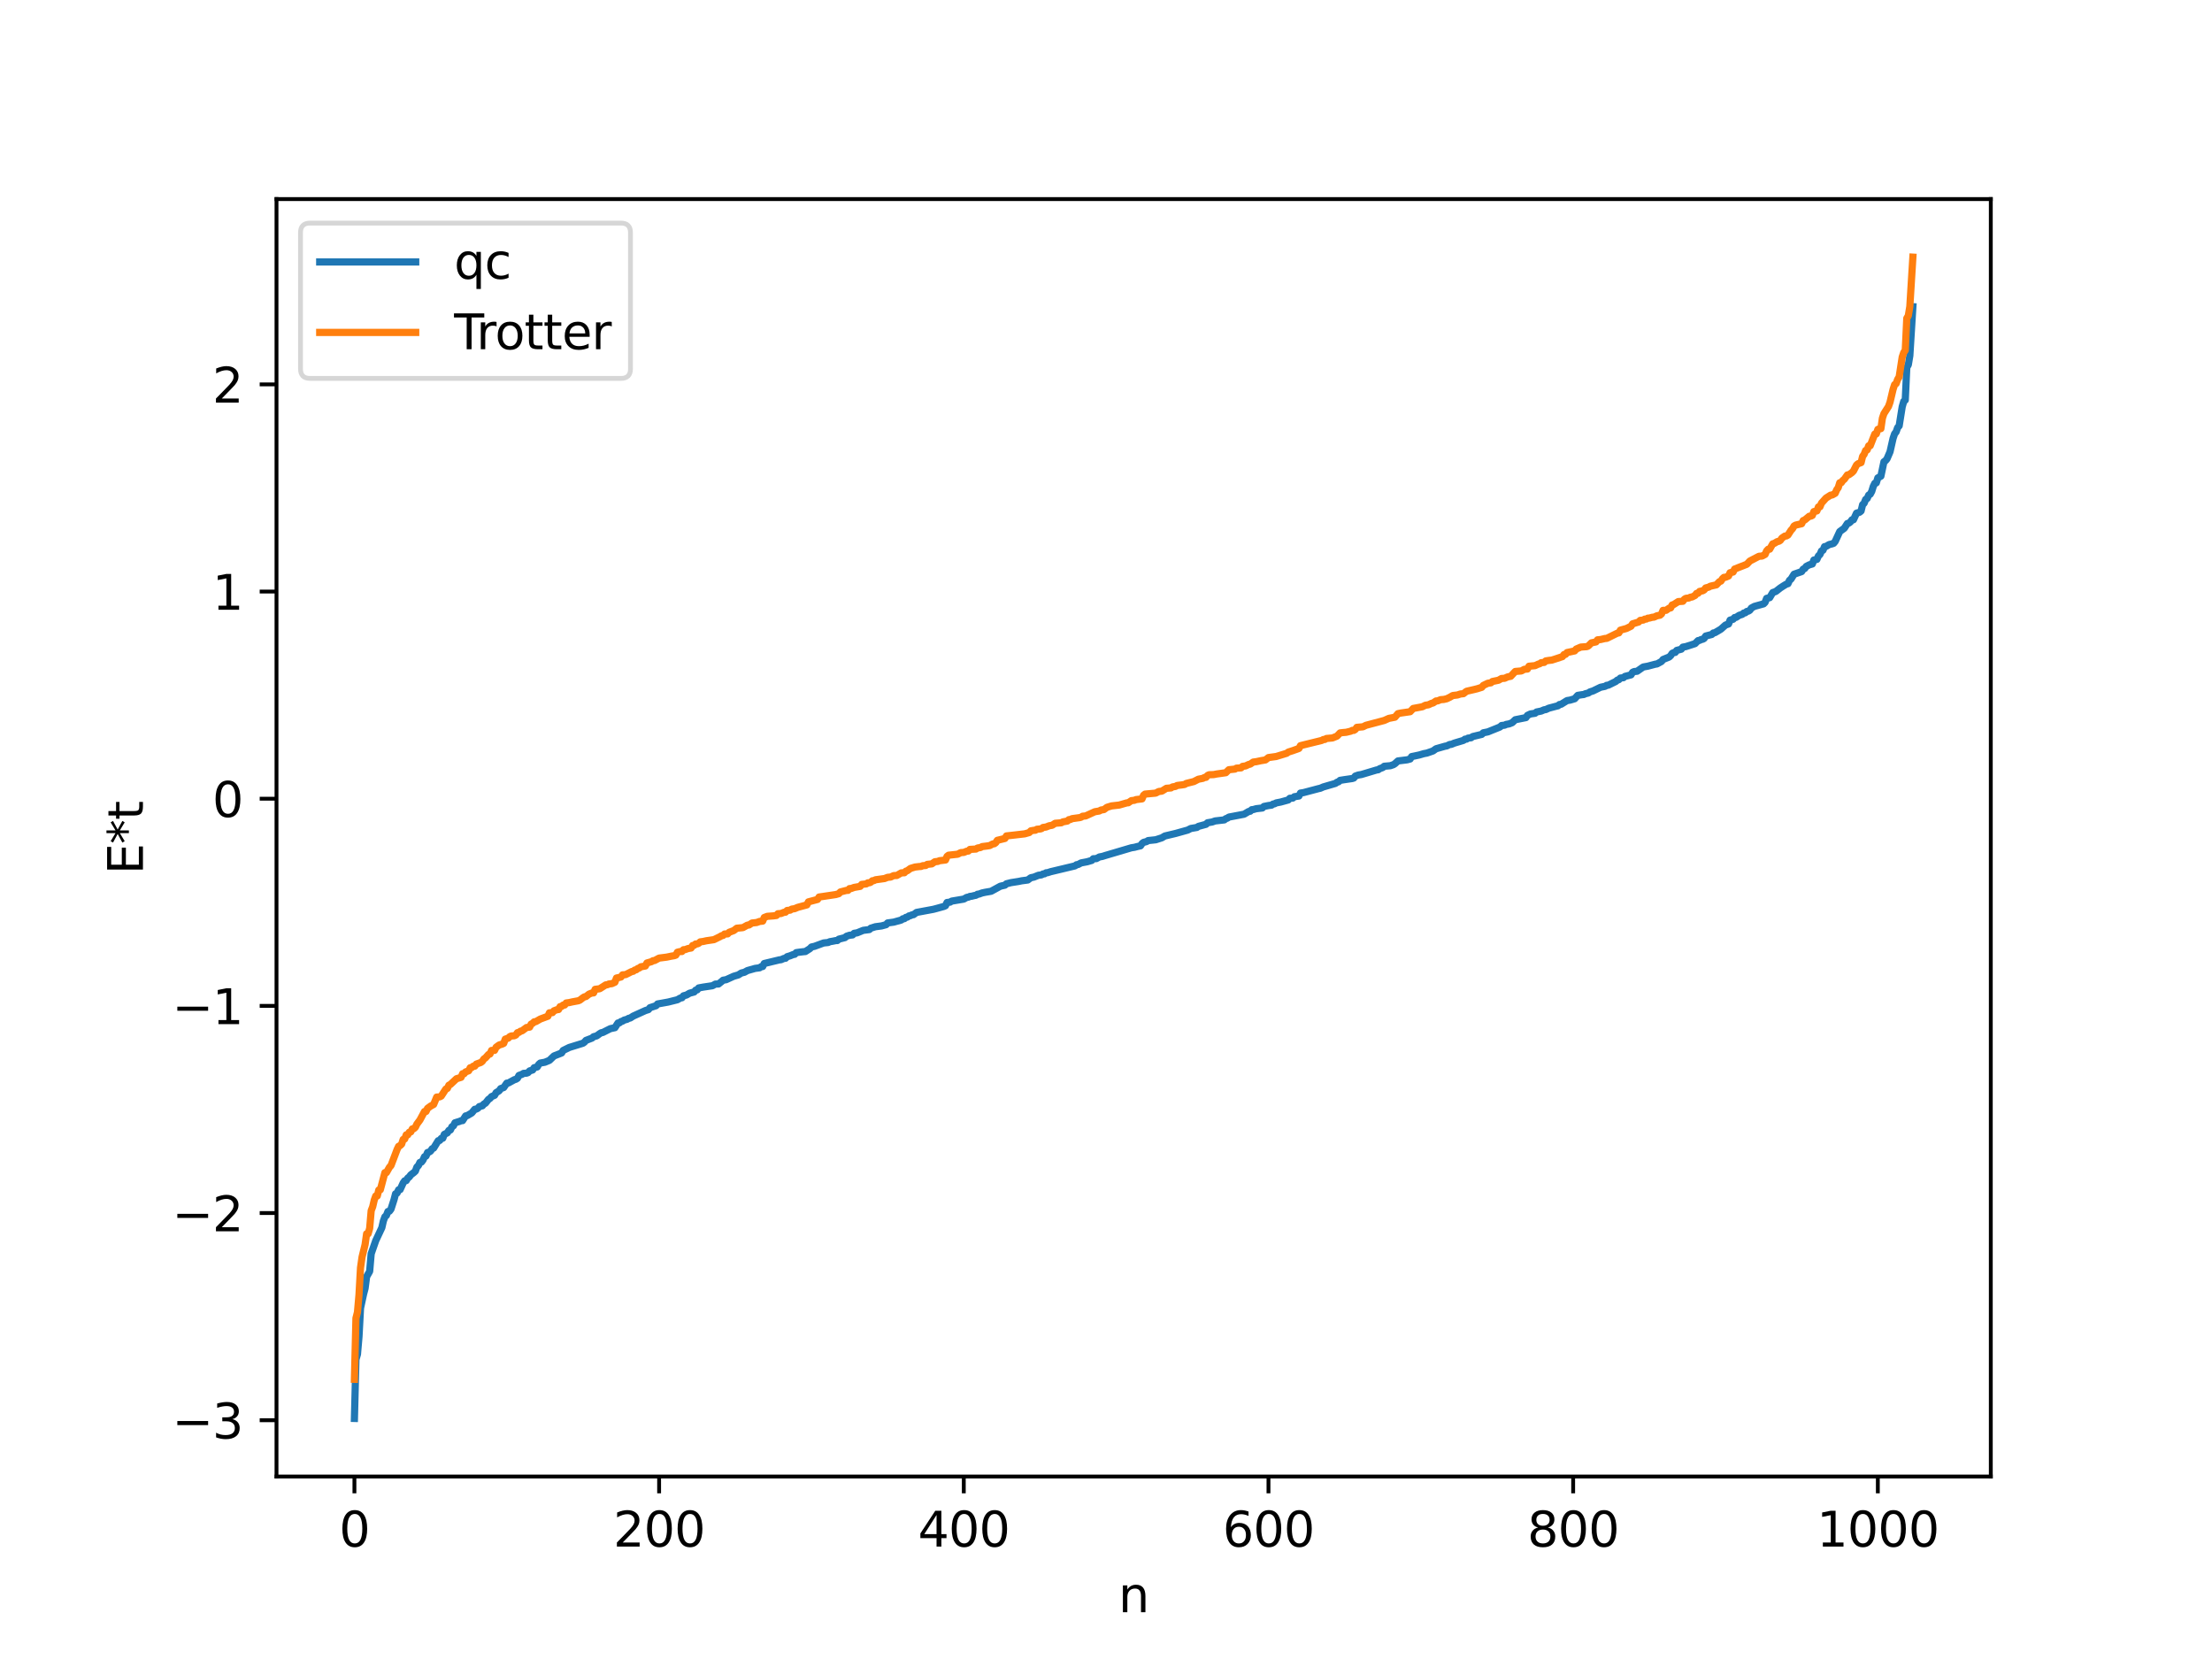 <?xml version="1.0" encoding="utf-8" standalone="no"?>
<!DOCTYPE svg PUBLIC "-//W3C//DTD SVG 1.1//EN"
  "http://www.w3.org/Graphics/SVG/1.1/DTD/svg11.dtd">
<svg xmlns:xlink="http://www.w3.org/1999/xlink" width="460.8pt" height="345.6pt" viewBox="0 0 460.8 345.6" xmlns="http://www.w3.org/2000/svg" version="1.1">
 <defs>
  <style type="text/css">*{stroke-linejoin: round; stroke-linecap: butt}</style>
 </defs>
 <g id="figure_1">
  <g id="patch_1">
   <path d="M 0 345.6 
L 460.8 345.6 
L 460.8 0 
L 0 0 
z
" style="fill: #ffffff"/>
  </g>
  <g id="axes_1">
   <g id="patch_2">
    <path d="M 57.6 307.584 
L 414.72 307.584 
L 414.72 41.472 
L 57.6 41.472 
z
" style="fill: #ffffff"/>
   </g>
   <g id="matplotlib.axis_1">
    <g id="xtick_1">
     <g id="line2d_1">
      <defs>
       <path id="m1d3580f6e7" d="M 0 0 
L 0 3.5 
" style="stroke: #000000; stroke-width: 0.8"/>
      </defs>
      <g>
       <use xlink:href="#m1d3580f6e7" x="73.833" y="307.584" style="stroke: #000000; stroke-width: 0.8"/>
      </g>
     </g>
     <g id="text_1">
      <!-- 0 -->
      <g transform="translate(70.651 322.182) scale(0.1 -0.1)">
       <defs>
        <path id="DejaVuSans-30" d="M 2034 4250 
Q 1547 4250 1301 3770 
Q 1056 3291 1056 2328 
Q 1056 1369 1301 889 
Q 1547 409 2034 409 
Q 2525 409 2770 889 
Q 3016 1369 3016 2328 
Q 3016 3291 2770 3770 
Q 2525 4250 2034 4250 
z
M 2034 4750 
Q 2819 4750 3233 4129 
Q 3647 3509 3647 2328 
Q 3647 1150 3233 529 
Q 2819 -91 2034 -91 
Q 1250 -91 836 529 
Q 422 1150 422 2328 
Q 422 3509 836 4129 
Q 1250 4750 2034 4750 
z
" transform="scale(0.016)"/>
       </defs>
       <use xlink:href="#DejaVuSans-30"/>
      </g>
     </g>
    </g>
    <g id="xtick_2">
     <g id="line2d_2">
      <g>
       <use xlink:href="#m1d3580f6e7" x="137.304" y="307.584" style="stroke: #000000; stroke-width: 0.8"/>
      </g>
     </g>
     <g id="text_2">
      <!-- 200 -->
      <g transform="translate(127.76 322.182) scale(0.1 -0.1)">
       <defs>
        <path id="DejaVuSans-32" d="M 1228 531 
L 3431 531 
L 3431 0 
L 469 0 
L 469 531 
Q 828 903 1448 1529 
Q 2069 2156 2228 2338 
Q 2531 2678 2651 2914 
Q 2772 3150 2772 3378 
Q 2772 3750 2511 3984 
Q 2250 4219 1831 4219 
Q 1534 4219 1204 4116 
Q 875 4013 500 3803 
L 500 4441 
Q 881 4594 1212 4672 
Q 1544 4750 1819 4750 
Q 2544 4750 2975 4387 
Q 3406 4025 3406 3419 
Q 3406 3131 3298 2873 
Q 3191 2616 2906 2266 
Q 2828 2175 2409 1742 
Q 1991 1309 1228 531 
z
" transform="scale(0.016)"/>
       </defs>
       <use xlink:href="#DejaVuSans-32"/>
       <use xlink:href="#DejaVuSans-30" x="63.623"/>
       <use xlink:href="#DejaVuSans-30" x="127.246"/>
      </g>
     </g>
    </g>
    <g id="xtick_3">
     <g id="line2d_3">
      <g>
       <use xlink:href="#m1d3580f6e7" x="200.775" y="307.584" style="stroke: #000000; stroke-width: 0.8"/>
      </g>
     </g>
     <g id="text_3">
      <!-- 400 -->
      <g transform="translate(191.231 322.182) scale(0.1 -0.1)">
       <defs>
        <path id="DejaVuSans-34" d="M 2419 4116 
L 825 1625 
L 2419 1625 
L 2419 4116 
z
M 2253 4666 
L 3047 4666 
L 3047 1625 
L 3713 1625 
L 3713 1100 
L 3047 1100 
L 3047 0 
L 2419 0 
L 2419 1100 
L 313 1100 
L 313 1709 
L 2253 4666 
z
" transform="scale(0.016)"/>
       </defs>
       <use xlink:href="#DejaVuSans-34"/>
       <use xlink:href="#DejaVuSans-30" x="63.623"/>
       <use xlink:href="#DejaVuSans-30" x="127.246"/>
      </g>
     </g>
    </g>
    <g id="xtick_4">
     <g id="line2d_4">
      <g>
       <use xlink:href="#m1d3580f6e7" x="264.246" y="307.584" style="stroke: #000000; stroke-width: 0.8"/>
      </g>
     </g>
     <g id="text_4">
      <!-- 600 -->
      <g transform="translate(254.702 322.182) scale(0.1 -0.1)">
       <defs>
        <path id="DejaVuSans-36" d="M 2113 2584 
Q 1688 2584 1439 2293 
Q 1191 2003 1191 1497 
Q 1191 994 1439 701 
Q 1688 409 2113 409 
Q 2538 409 2786 701 
Q 3034 994 3034 1497 
Q 3034 2003 2786 2293 
Q 2538 2584 2113 2584 
z
M 3366 4563 
L 3366 3988 
Q 3128 4100 2886 4159 
Q 2644 4219 2406 4219 
Q 1781 4219 1451 3797 
Q 1122 3375 1075 2522 
Q 1259 2794 1537 2939 
Q 1816 3084 2150 3084 
Q 2853 3084 3261 2657 
Q 3669 2231 3669 1497 
Q 3669 778 3244 343 
Q 2819 -91 2113 -91 
Q 1303 -91 875 529 
Q 447 1150 447 2328 
Q 447 3434 972 4092 
Q 1497 4750 2381 4750 
Q 2619 4750 2861 4703 
Q 3103 4656 3366 4563 
z
" transform="scale(0.016)"/>
       </defs>
       <use xlink:href="#DejaVuSans-36"/>
       <use xlink:href="#DejaVuSans-30" x="63.623"/>
       <use xlink:href="#DejaVuSans-30" x="127.246"/>
      </g>
     </g>
    </g>
    <g id="xtick_5">
     <g id="line2d_5">
      <g>
       <use xlink:href="#m1d3580f6e7" x="327.717" y="307.584" style="stroke: #000000; stroke-width: 0.8"/>
      </g>
     </g>
     <g id="text_5">
      <!-- 800 -->
      <g transform="translate(318.173 322.182) scale(0.1 -0.1)">
       <defs>
        <path id="DejaVuSans-38" d="M 2034 2216 
Q 1584 2216 1326 1975 
Q 1069 1734 1069 1313 
Q 1069 891 1326 650 
Q 1584 409 2034 409 
Q 2484 409 2743 651 
Q 3003 894 3003 1313 
Q 3003 1734 2745 1975 
Q 2488 2216 2034 2216 
z
M 1403 2484 
Q 997 2584 770 2862 
Q 544 3141 544 3541 
Q 544 4100 942 4425 
Q 1341 4750 2034 4750 
Q 2731 4750 3128 4425 
Q 3525 4100 3525 3541 
Q 3525 3141 3298 2862 
Q 3072 2584 2669 2484 
Q 3125 2378 3379 2068 
Q 3634 1759 3634 1313 
Q 3634 634 3220 271 
Q 2806 -91 2034 -91 
Q 1263 -91 848 271 
Q 434 634 434 1313 
Q 434 1759 690 2068 
Q 947 2378 1403 2484 
z
M 1172 3481 
Q 1172 3119 1398 2916 
Q 1625 2713 2034 2713 
Q 2441 2713 2670 2916 
Q 2900 3119 2900 3481 
Q 2900 3844 2670 4047 
Q 2441 4250 2034 4250 
Q 1625 4250 1398 4047 
Q 1172 3844 1172 3481 
z
" transform="scale(0.016)"/>
       </defs>
       <use xlink:href="#DejaVuSans-38"/>
       <use xlink:href="#DejaVuSans-30" x="63.623"/>
       <use xlink:href="#DejaVuSans-30" x="127.246"/>
      </g>
     </g>
    </g>
    <g id="xtick_6">
     <g id="line2d_6">
      <g>
       <use xlink:href="#m1d3580f6e7" x="391.188" y="307.584" style="stroke: #000000; stroke-width: 0.8"/>
      </g>
     </g>
     <g id="text_6">
      <!-- 1000 -->
      <g transform="translate(378.463 322.182) scale(0.1 -0.1)">
       <defs>
        <path id="DejaVuSans-31" d="M 794 531 
L 1825 531 
L 1825 4091 
L 703 3866 
L 703 4441 
L 1819 4666 
L 2450 4666 
L 2450 531 
L 3481 531 
L 3481 0 
L 794 0 
L 794 531 
z
" transform="scale(0.016)"/>
       </defs>
       <use xlink:href="#DejaVuSans-31"/>
       <use xlink:href="#DejaVuSans-30" x="63.623"/>
       <use xlink:href="#DejaVuSans-30" x="127.246"/>
       <use xlink:href="#DejaVuSans-30" x="190.869"/>
      </g>
     </g>
    </g>
    <g id="text_7">
     <!-- n -->
     <g transform="translate(232.991 335.861) scale(0.1 -0.1)">
      <defs>
       <path id="DejaVuSans-6e" d="M 3513 2113 
L 3513 0 
L 2938 0 
L 2938 2094 
Q 2938 2591 2744 2837 
Q 2550 3084 2163 3084 
Q 1697 3084 1428 2787 
Q 1159 2491 1159 1978 
L 1159 0 
L 581 0 
L 581 3500 
L 1159 3500 
L 1159 2956 
Q 1366 3272 1645 3428 
Q 1925 3584 2291 3584 
Q 2894 3584 3203 3211 
Q 3513 2838 3513 2113 
z
" transform="scale(0.016)"/>
      </defs>
      <use xlink:href="#DejaVuSans-6e"/>
     </g>
    </g>
   </g>
   <g id="matplotlib.axis_2">
    <g id="ytick_1">
     <g id="line2d_7">
      <defs>
       <path id="m8e8f224faa" d="M 0 0 
L -3.5 0 
" style="stroke: #000000; stroke-width: 0.8"/>
      </defs>
      <g>
       <use xlink:href="#m8e8f224faa" x="57.6" y="295.859" style="stroke: #000000; stroke-width: 0.8"/>
      </g>
     </g>
     <g id="text_8">
      <!-- −3 -->
      <g transform="translate(35.858 299.658) scale(0.1 -0.1)">
       <defs>
        <path id="DejaVuSans-2212" d="M 678 2272 
L 4684 2272 
L 4684 1741 
L 678 1741 
L 678 2272 
z
" transform="scale(0.016)"/>
        <path id="DejaVuSans-33" d="M 2597 2516 
Q 3050 2419 3304 2112 
Q 3559 1806 3559 1356 
Q 3559 666 3084 287 
Q 2609 -91 1734 -91 
Q 1441 -91 1130 -33 
Q 819 25 488 141 
L 488 750 
Q 750 597 1062 519 
Q 1375 441 1716 441 
Q 2309 441 2620 675 
Q 2931 909 2931 1356 
Q 2931 1769 2642 2001 
Q 2353 2234 1838 2234 
L 1294 2234 
L 1294 2753 
L 1863 2753 
Q 2328 2753 2575 2939 
Q 2822 3125 2822 3475 
Q 2822 3834 2567 4026 
Q 2313 4219 1838 4219 
Q 1578 4219 1281 4162 
Q 984 4106 628 3988 
L 628 4550 
Q 988 4650 1302 4700 
Q 1616 4750 1894 4750 
Q 2613 4750 3031 4423 
Q 3450 4097 3450 3541 
Q 3450 3153 3228 2886 
Q 3006 2619 2597 2516 
z
" transform="scale(0.016)"/>
       </defs>
       <use xlink:href="#DejaVuSans-2212"/>
       <use xlink:href="#DejaVuSans-33" x="83.789"/>
      </g>
     </g>
    </g>
    <g id="ytick_2">
     <g id="line2d_8">
      <g>
       <use xlink:href="#m8e8f224faa" x="57.6" y="252.701" style="stroke: #000000; stroke-width: 0.8"/>
      </g>
     </g>
     <g id="text_9">
      <!-- −2 -->
      <g transform="translate(35.858 256.5) scale(0.1 -0.1)">
       <use xlink:href="#DejaVuSans-2212"/>
       <use xlink:href="#DejaVuSans-32" x="83.789"/>
      </g>
     </g>
    </g>
    <g id="ytick_3">
     <g id="line2d_9">
      <g>
       <use xlink:href="#m8e8f224faa" x="57.6" y="209.543" style="stroke: #000000; stroke-width: 0.8"/>
      </g>
     </g>
     <g id="text_10">
      <!-- −1 -->
      <g transform="translate(35.858 213.343) scale(0.1 -0.1)">
       <use xlink:href="#DejaVuSans-2212"/>
       <use xlink:href="#DejaVuSans-31" x="83.789"/>
      </g>
     </g>
    </g>
    <g id="ytick_4">
     <g id="line2d_10">
      <g>
       <use xlink:href="#m8e8f224faa" x="57.6" y="166.386" style="stroke: #000000; stroke-width: 0.8"/>
      </g>
     </g>
     <g id="text_11">
      <!-- 0 -->
      <g transform="translate(44.237 170.185) scale(0.1 -0.1)">
       <use xlink:href="#DejaVuSans-30"/>
      </g>
     </g>
    </g>
    <g id="ytick_5">
     <g id="line2d_11">
      <g>
       <use xlink:href="#m8e8f224faa" x="57.6" y="123.228" style="stroke: #000000; stroke-width: 0.8"/>
      </g>
     </g>
     <g id="text_12">
      <!-- 1 -->
      <g transform="translate(44.237 127.027) scale(0.1 -0.1)">
       <use xlink:href="#DejaVuSans-31"/>
      </g>
     </g>
    </g>
    <g id="ytick_6">
     <g id="line2d_12">
      <g>
       <use xlink:href="#m8e8f224faa" x="57.6" y="80.071" style="stroke: #000000; stroke-width: 0.8"/>
      </g>
     </g>
     <g id="text_13">
      <!-- 2 -->
      <g transform="translate(44.237 83.87) scale(0.1 -0.1)">
       <use xlink:href="#DejaVuSans-32"/>
      </g>
     </g>
    </g>
    <g id="text_14">
     <!-- E*t -->
     <g transform="translate(29.778 182.148) rotate(-90) scale(0.1 -0.1)">
      <defs>
       <path id="DejaVuSans-45" d="M 628 4666 
L 3578 4666 
L 3578 4134 
L 1259 4134 
L 1259 2753 
L 3481 2753 
L 3481 2222 
L 1259 2222 
L 1259 531 
L 3634 531 
L 3634 0 
L 628 0 
L 628 4666 
z
" transform="scale(0.016)"/>
       <path id="DejaVuSans-2a" d="M 3009 3897 
L 1888 3291 
L 3009 2681 
L 2828 2375 
L 1778 3009 
L 1778 1831 
L 1422 1831 
L 1422 3009 
L 372 2375 
L 191 2681 
L 1313 3291 
L 191 3897 
L 372 4206 
L 1422 3572 
L 1422 4750 
L 1778 4750 
L 1778 3572 
L 2828 4206 
L 3009 3897 
z
" transform="scale(0.016)"/>
       <path id="DejaVuSans-74" d="M 1172 4494 
L 1172 3500 
L 2356 3500 
L 2356 3053 
L 1172 3053 
L 1172 1153 
Q 1172 725 1289 603 
Q 1406 481 1766 481 
L 2356 481 
L 2356 0 
L 1766 0 
Q 1100 0 847 248 
Q 594 497 594 1153 
L 594 3053 
L 172 3053 
L 172 3500 
L 594 3500 
L 594 4494 
L 1172 4494 
z
" transform="scale(0.016)"/>
      </defs>
      <use xlink:href="#DejaVuSans-45"/>
      <use xlink:href="#DejaVuSans-2a" x="63.184"/>
      <use xlink:href="#DejaVuSans-74" x="113.184"/>
     </g>
    </g>
   </g>
   <g id="line2d_13">
    <path d="M 73.833 295.488 
L 74.15 283.199 
L 74.467 282.103 
L 74.785 278.426 
L 75.102 272.507 
L 75.737 269.591 
L 76.054 268.382 
L 76.372 265.963 
L 77.006 264.848 
L 77.324 261.177 
L 78.276 258.445 
L 79.545 255.744 
L 79.862 254.353 
L 80.18 253.478 
L 80.497 253.195 
L 80.815 252.376 
L 81.132 252.306 
L 81.449 251.883 
L 82.084 249.909 
L 82.401 248.689 
L 82.719 248.539 
L 83.036 247.861 
L 83.353 247.815 
L 83.988 246.43 
L 84.305 245.982 
L 84.623 245.943 
L 84.94 245.417 
L 85.258 245.179 
L 85.575 244.746 
L 86.21 244.263 
L 86.527 243.968 
L 86.844 243.116 
L 87.162 242.814 
L 87.479 242.15 
L 87.796 242.08 
L 88.114 241.666 
L 88.431 240.965 
L 88.748 240.826 
L 89.066 240.085 
L 89.383 239.999 
L 89.7 239.796 
L 90.018 239.309 
L 90.335 239.173 
L 91.287 237.632 
L 91.605 237.573 
L 91.922 237.154 
L 92.239 237.115 
L 92.557 236.31 
L 93.191 235.994 
L 93.509 235.481 
L 93.826 235.395 
L 94.143 234.726 
L 94.461 234.525 
L 94.778 233.896 
L 95.73 233.608 
L 96.048 233.463 
L 96.365 233.445 
L 97 232.465 
L 97.317 232.408 
L 98.269 231.852 
L 98.904 231.082 
L 99.221 231.044 
L 99.539 230.875 
L 99.856 230.518 
L 100.491 230.358 
L 100.808 229.982 
L 101.125 229.824 
L 101.76 229.017 
L 102.077 228.821 
L 102.395 228.443 
L 103.029 228.174 
L 103.347 227.622 
L 103.981 227.232 
L 104.299 226.776 
L 104.934 226.551 
L 105.568 225.639 
L 105.886 225.617 
L 107.155 224.921 
L 107.472 224.83 
L 107.79 224.624 
L 108.107 224.035 
L 108.742 223.801 
L 109.059 223.606 
L 109.694 223.561 
L 110.011 223.44 
L 110.329 223.089 
L 110.963 222.896 
L 111.281 222.414 
L 111.915 222.264 
L 112.233 221.727 
L 112.55 221.454 
L 113.502 221.284 
L 114.454 220.892 
L 115.406 219.976 
L 116.993 219.354 
L 117.31 218.833 
L 118.58 218.206 
L 121.436 217.324 
L 121.753 217.099 
L 122.071 216.733 
L 123.34 216.248 
L 123.658 215.963 
L 124.292 215.798 
L 124.927 215.334 
L 125.244 215.137 
L 125.562 215.09 
L 127.148 214.291 
L 128.1 214.086 
L 128.735 213.105 
L 129.053 213.072 
L 129.37 212.804 
L 129.687 212.724 
L 130.005 212.508 
L 130.639 212.336 
L 130.957 212.134 
L 131.274 212.081 
L 131.909 211.672 
L 134.448 210.519 
L 135.082 210.319 
L 135.4 209.919 
L 136.669 209.506 
L 136.986 209.143 
L 138.573 208.858 
L 139.208 208.742 
L 141.112 208.267 
L 141.747 207.901 
L 142.064 207.855 
L 142.381 207.447 
L 143.016 207.278 
L 143.651 206.903 
L 144.603 206.649 
L 144.92 206.269 
L 145.238 206.207 
L 145.555 205.805 
L 146.507 205.629 
L 148.411 205.344 
L 149.046 204.998 
L 149.681 204.983 
L 150.315 204.472 
L 150.633 204.198 
L 151.267 204.088 
L 152.854 203.37 
L 153.489 203.184 
L 153.806 203.094 
L 154.441 202.693 
L 155.076 202.54 
L 155.71 202.187 
L 157.297 201.736 
L 158.249 201.61 
L 158.567 201.376 
L 158.884 201.349 
L 159.201 200.717 
L 162.375 199.954 
L 162.692 199.929 
L 163.327 199.649 
L 163.644 199.624 
L 163.962 199.3 
L 164.596 199.109 
L 165.231 198.848 
L 165.548 198.801 
L 165.866 198.453 
L 166.5 198.36 
L 167.453 198.248 
L 167.77 198.224 
L 168.722 197.616 
L 169.039 197.276 
L 169.674 197.137 
L 171.578 196.436 
L 172.53 196.338 
L 172.848 196.176 
L 173.482 196.068 
L 174.117 195.939 
L 174.434 195.929 
L 174.752 195.642 
L 176.021 195.323 
L 176.339 195.036 
L 176.973 194.833 
L 177.608 194.761 
L 177.925 194.429 
L 178.56 194.324 
L 179.195 194.067 
L 179.829 193.807 
L 181.099 193.646 
L 181.416 193.35 
L 182.368 193.056 
L 183.638 192.888 
L 184.59 192.629 
L 184.907 192.267 
L 186.177 192.095 
L 187.763 191.654 
L 188.081 191.397 
L 188.398 191.372 
L 188.715 191.103 
L 189.033 191.048 
L 189.35 190.803 
L 189.667 190.748 
L 189.985 190.576 
L 190.302 190.541 
L 190.937 190.075 
L 194.428 189.426 
L 195.062 189.26 
L 196.649 188.821 
L 196.967 188.675 
L 197.284 188.005 
L 197.919 187.933 
L 198.236 187.723 
L 200.775 187.294 
L 201.41 186.929 
L 201.727 186.899 
L 202.044 186.735 
L 202.362 186.713 
L 202.996 186.554 
L 203.314 186.503 
L 203.631 186.287 
L 203.948 186.253 
L 204.583 186.018 
L 205.218 185.882 
L 206.17 185.717 
L 206.487 185.658 
L 208.391 184.616 
L 209.343 184.393 
L 209.661 184.108 
L 210.613 183.869 
L 212.2 183.62 
L 212.834 183.487 
L 214.104 183.32 
L 214.739 182.848 
L 215.373 182.718 
L 216.325 182.335 
L 216.96 182.253 
L 217.277 182.063 
L 217.595 182.035 
L 217.912 181.821 
L 218.229 181.8 
L 218.864 181.593 
L 223.942 180.379 
L 224.259 180.142 
L 224.577 180.101 
L 225.211 179.76 
L 226.481 179.518 
L 227.433 179.24 
L 227.75 178.892 
L 228.385 178.866 
L 229.02 178.522 
L 229.654 178.403 
L 230.289 178.203 
L 235.684 176.608 
L 236.319 176.51 
L 236.953 176.343 
L 237.588 176.201 
L 237.905 175.733 
L 238.223 175.478 
L 238.858 175.315 
L 239.175 175.107 
L 240.762 174.939 
L 242.031 174.531 
L 242.666 174.153 
L 244.887 173.626 
L 247.426 172.918 
L 248.061 172.59 
L 249.33 172.374 
L 249.648 172.15 
L 251.234 171.719 
L 251.552 171.397 
L 252.504 171.237 
L 253.139 171.016 
L 255.043 170.799 
L 255.36 170.537 
L 255.677 170.442 
L 255.995 170.215 
L 259.168 169.612 
L 260.12 169.046 
L 260.438 168.995 
L 260.755 168.675 
L 261.072 168.647 
L 261.707 168.464 
L 262.977 168.319 
L 263.294 167.999 
L 264.246 167.808 
L 264.881 167.729 
L 265.198 167.501 
L 265.515 167.451 
L 265.833 167.267 
L 266.785 167.082 
L 268.372 166.646 
L 268.689 166.299 
L 269.324 166.253 
L 269.641 165.973 
L 270.593 165.824 
L 270.91 165.211 
L 271.545 165.113 
L 274.719 164.274 
L 275.036 164.209 
L 275.671 163.932 
L 278.21 163.192 
L 278.527 162.949 
L 278.844 162.865 
L 279.162 162.56 
L 280.114 162.41 
L 281.066 162.272 
L 281.7 162.179 
L 282.018 162.08 
L 282.335 161.672 
L 282.97 161.449 
L 283.605 161.347 
L 286.778 160.397 
L 287.096 160.356 
L 287.413 160.134 
L 288.048 159.9 
L 288.365 159.625 
L 289.634 159.513 
L 290.269 159.296 
L 290.586 159.094 
L 291.221 158.519 
L 293.125 158.284 
L 293.76 158.113 
L 294.077 157.608 
L 294.712 157.479 
L 295.664 157.275 
L 296.616 156.996 
L 297.251 156.878 
L 298.52 156.436 
L 299.155 155.981 
L 301.059 155.439 
L 301.377 155.396 
L 302.011 155.084 
L 302.329 155.068 
L 302.963 154.803 
L 304.867 154.234 
L 305.185 153.98 
L 305.502 153.974 
L 305.82 153.766 
L 306.454 153.69 
L 306.772 153.442 
L 308.676 152.985 
L 308.993 152.657 
L 309.945 152.466 
L 311.849 151.7 
L 312.484 151.439 
L 312.801 151.138 
L 313.436 151.069 
L 313.753 150.913 
L 314.388 150.795 
L 315.023 150.543 
L 315.658 149.936 
L 317.879 149.491 
L 318.196 149.025 
L 318.831 148.729 
L 319.783 148.588 
L 320.1 148.32 
L 321.053 148.128 
L 321.687 147.854 
L 322.005 147.825 
L 322.639 147.528 
L 324.226 147.108 
L 324.543 147.038 
L 324.861 146.766 
L 325.178 146.731 
L 326.448 145.944 
L 327.082 145.843 
L 328.034 145.561 
L 328.669 144.859 
L 329.621 144.707 
L 329.939 144.681 
L 330.256 144.52 
L 330.891 144.366 
L 331.208 144.137 
L 331.843 143.939 
L 333.429 143.166 
L 334.381 142.971 
L 334.699 142.764 
L 335.016 142.746 
L 336.603 141.963 
L 336.92 141.68 
L 337.238 141.587 
L 337.555 141.252 
L 338.19 141.176 
L 338.507 140.909 
L 339.777 140.582 
L 340.094 140.053 
L 340.411 139.901 
L 341.046 139.831 
L 342.315 138.947 
L 343.267 138.777 
L 344.854 138.355 
L 345.172 138.313 
L 346.124 137.794 
L 346.441 137.385 
L 347.71 136.871 
L 348.028 136.58 
L 348.345 136.112 
L 348.662 135.945 
L 348.98 135.912 
L 349.297 135.487 
L 350.249 135.238 
L 350.567 134.808 
L 351.201 134.697 
L 353.105 134.081 
L 353.74 133.447 
L 354.058 133.407 
L 354.375 133.216 
L 354.692 133.175 
L 355.01 132.987 
L 355.327 132.5 
L 356.596 132.17 
L 356.914 131.861 
L 357.231 131.811 
L 357.866 131.443 
L 358.5 131.057 
L 359.453 130.206 
L 360.087 129.988 
L 360.405 129.184 
L 361.039 129.003 
L 361.357 128.642 
L 361.674 128.599 
L 362.309 128.181 
L 362.943 127.981 
L 363.261 127.707 
L 363.578 127.655 
L 363.896 127.378 
L 364.213 127.312 
L 364.53 127.118 
L 364.848 126.661 
L 365.482 126.32 
L 367.386 125.792 
L 367.704 125.481 
L 368.021 124.647 
L 368.656 124.507 
L 369.291 123.444 
L 369.925 123.214 
L 370.877 122.474 
L 371.512 122.061 
L 372.147 121.677 
L 372.464 121.594 
L 372.781 120.9 
L 373.099 120.633 
L 373.734 119.619 
L 375.32 119.068 
L 375.638 118.556 
L 375.955 118.438 
L 376.272 117.996 
L 376.907 117.664 
L 377.542 117.487 
L 377.859 116.662 
L 378.494 116.532 
L 378.811 115.803 
L 379.129 115.522 
L 379.446 114.782 
L 379.763 114.626 
L 380.081 113.877 
L 380.398 113.828 
L 381.033 113.449 
L 381.667 113.292 
L 381.985 113.173 
L 382.302 112.791 
L 383.254 110.732 
L 384.206 110.036 
L 384.841 109.056 
L 385.158 108.972 
L 385.476 108.727 
L 385.793 108.286 
L 386.11 108.274 
L 386.745 106.902 
L 387.38 106.714 
L 387.697 106.443 
L 388.015 105.13 
L 388.332 104.835 
L 388.649 104.041 
L 388.967 103.844 
L 389.284 103.134 
L 389.601 102.953 
L 389.919 102.364 
L 390.236 101.33 
L 390.553 100.683 
L 390.871 100.588 
L 391.188 99.551 
L 391.823 99.197 
L 392.458 96.198 
L 392.775 95.976 
L 393.092 95.596 
L 393.727 94.113 
L 394.362 91.319 
L 394.679 90.376 
L 394.996 89.98 
L 395.314 89.067 
L 395.631 88.712 
L 396.266 84.733 
L 396.583 83.621 
L 396.9 83.348 
L 397.218 76.54 
L 397.535 75.997 
L 397.853 74.087 
L 398.487 63.892 
L 398.487 63.892 
" clip-path="url(#p980a500779)" style="fill: none; stroke: #1f77b4; stroke-width: 1.5; stroke-linecap: square"/>
   </g>
   <g id="line2d_14">
    <path d="M 73.833 287.335 
L 74.15 274.603 
L 74.467 273.357 
L 74.785 269.74 
L 75.102 264.107 
L 75.42 261.872 
L 76.054 259.266 
L 76.372 257.009 
L 76.689 257.009 
L 77.006 255.888 
L 77.324 252.2 
L 77.641 251.376 
L 77.958 250.007 
L 78.276 249.14 
L 78.593 249.14 
L 78.91 247.894 
L 79.228 247.85 
L 80.18 244.277 
L 80.497 244.277 
L 81.132 243.157 
L 81.449 242.81 
L 82.719 239.468 
L 83.036 238.8 
L 83.353 238.644 
L 83.671 238.325 
L 83.988 237.361 
L 84.305 237.275 
L 84.623 236.409 
L 84.94 236.409 
L 85.258 235.861 
L 85.575 235.794 
L 85.892 235.163 
L 86.21 235.119 
L 86.527 234.837 
L 86.844 234.174 
L 87.479 233.318 
L 88.431 231.546 
L 88.748 231.546 
L 89.066 230.888 
L 89.7 230.425 
L 90.335 230.079 
L 90.97 228.541 
L 91.605 228.5 
L 91.922 228.329 
L 92.874 226.866 
L 93.191 226.737 
L 93.509 226.069 
L 93.826 225.913 
L 95.096 224.721 
L 96.048 224.43 
L 96.365 223.677 
L 96.682 223.677 
L 97 223.297 
L 97.634 223.063 
L 97.952 222.431 
L 98.269 222.387 
L 98.586 222.106 
L 98.904 222.099 
L 99.221 221.672 
L 100.173 221.329 
L 100.491 221.071 
L 100.808 220.586 
L 101.125 220.39 
L 101.76 219.674 
L 102.077 219.568 
L 102.395 218.827 
L 103.029 218.814 
L 103.347 218.156 
L 103.981 217.694 
L 104.616 217.501 
L 104.934 217.347 
L 105.251 216.472 
L 105.886 216.257 
L 106.203 215.942 
L 106.52 215.809 
L 107.155 215.768 
L 107.472 215.597 
L 107.79 215.126 
L 108.107 215.066 
L 108.424 214.816 
L 108.742 214.751 
L 109.694 214.047 
L 110.329 213.968 
L 110.646 213.337 
L 110.963 213.181 
L 111.281 212.862 
L 111.598 212.836 
L 112.55 212.289 
L 114.137 211.698 
L 114.454 210.986 
L 115.089 210.946 
L 115.406 210.566 
L 116.041 210.331 
L 116.358 210.304 
L 116.676 209.7 
L 116.993 209.656 
L 117.31 209.374 
L 117.628 209.368 
L 117.945 208.941 
L 118.58 208.855 
L 119.215 208.711 
L 120.484 208.477 
L 120.801 208.34 
L 121.436 207.855 
L 121.753 207.658 
L 122.071 207.599 
L 122.705 207.095 
L 123.34 206.84 
L 123.658 206.837 
L 123.975 206.096 
L 124.927 205.974 
L 126.196 205.167 
L 126.514 205.149 
L 126.831 204.984 
L 127.466 204.911 
L 128.1 204.616 
L 128.418 203.74 
L 129.053 203.605 
L 129.37 203.526 
L 129.687 203.078 
L 130.322 203.037 
L 131.591 202.395 
L 131.909 202.335 
L 132.226 202.085 
L 132.543 202.019 
L 132.861 201.75 
L 133.178 201.659 
L 133.496 201.403 
L 134.448 201.236 
L 134.765 200.606 
L 135.717 200.334 
L 136.034 200.131 
L 136.352 200.104 
L 137.304 199.588 
L 138.891 199.386 
L 139.843 199.187 
L 140.477 199.081 
L 140.795 198.967 
L 141.112 198.362 
L 141.747 198.215 
L 142.064 198.215 
L 142.381 197.842 
L 142.699 197.834 
L 143.334 197.6 
L 143.968 197.493 
L 144.286 196.968 
L 144.603 196.925 
L 144.92 196.643 
L 145.238 196.636 
L 145.555 196.503 
L 145.872 196.209 
L 146.507 196.123 
L 147.142 195.979 
L 148.729 195.745 
L 149.998 195.123 
L 150.315 194.927 
L 150.633 194.868 
L 150.95 194.565 
L 151.585 194.546 
L 151.902 194.211 
L 152.854 193.855 
L 153.489 193.364 
L 154.758 193.242 
L 155.71 192.716 
L 156.028 192.693 
L 156.662 192.28 
L 157.615 192.179 
L 158.249 191.95 
L 158.884 191.884 
L 159.201 191.136 
L 159.836 190.887 
L 161.105 190.794 
L 161.74 190.713 
L 162.058 190.346 
L 162.692 190.305 
L 163.327 190.043 
L 163.644 190.021 
L 163.962 189.67 
L 164.596 189.603 
L 164.914 189.388 
L 165.548 189.288 
L 166.183 189.018 
L 168.087 188.505 
L 168.405 187.874 
L 170.309 187.373 
L 170.626 186.867 
L 171.578 186.729 
L 174.117 186.349 
L 174.752 186.163 
L 175.069 185.81 
L 176.339 185.483 
L 176.656 185.483 
L 176.973 185.11 
L 177.291 185.103 
L 177.925 184.868 
L 179.195 184.648 
L 179.512 184.237 
L 180.464 184.133 
L 180.781 183.911 
L 181.099 183.905 
L 181.416 183.771 
L 181.734 183.478 
L 182.051 183.452 
L 182.368 183.277 
L 184.272 183.014 
L 184.907 182.765 
L 185.542 182.706 
L 186.177 182.401 
L 186.811 182.382 
L 187.763 181.834 
L 188.398 181.814 
L 188.715 181.48 
L 189.033 181.377 
L 189.667 180.909 
L 190.62 180.62 
L 191.572 180.511 
L 191.889 180.502 
L 192.206 180.339 
L 192.841 180.296 
L 193.158 180.067 
L 194.11 179.962 
L 194.745 179.521 
L 195.38 179.448 
L 195.697 179.306 
L 196.967 179.153 
L 197.284 178.405 
L 197.601 178.155 
L 199.188 177.982 
L 199.505 177.948 
L 200.14 177.615 
L 200.775 177.574 
L 201.41 177.312 
L 201.727 177.29 
L 202.044 176.947 
L 203.314 176.872 
L 203.631 176.656 
L 204.266 176.556 
L 204.583 176.362 
L 205.535 176.246 
L 206.17 176.151 
L 206.805 175.811 
L 207.122 175.773 
L 207.439 175.546 
L 207.757 175.055 
L 209.343 174.668 
L 209.661 174.136 
L 210.93 173.998 
L 213.469 173.704 
L 214.421 173.431 
L 214.739 173.079 
L 215.373 172.968 
L 215.691 172.948 
L 216.008 172.752 
L 216.643 172.694 
L 216.96 172.624 
L 217.277 172.379 
L 217.912 172.286 
L 218.547 172.03 
L 219.181 171.917 
L 219.816 171.505 
L 221.086 171.402 
L 221.403 171.215 
L 222.355 171.04 
L 222.672 170.746 
L 222.99 170.72 
L 223.307 170.545 
L 224.894 170.327 
L 225.211 170.243 
L 225.529 170.034 
L 226.163 169.975 
L 228.067 169.102 
L 229.02 168.944 
L 229.337 168.748 
L 229.972 168.646 
L 230.606 168.177 
L 231.558 167.889 
L 232.51 167.779 
L 233.145 167.708 
L 234.732 167.253 
L 235.049 167.23 
L 235.684 166.789 
L 236.319 166.716 
L 236.636 166.575 
L 237.905 166.421 
L 238.223 165.673 
L 238.54 165.424 
L 240.444 165.25 
L 240.762 165.217 
L 241.396 164.883 
L 242.031 164.808 
L 242.983 164.216 
L 243.935 164.14 
L 244.253 163.925 
L 244.887 163.825 
L 245.205 163.631 
L 246.157 163.514 
L 246.791 163.419 
L 247.109 163.208 
L 248.696 162.815 
L 249.648 162.324 
L 250.6 162.14 
L 250.917 161.957 
L 251.234 161.936 
L 251.552 161.548 
L 251.869 161.397 
L 252.821 161.363 
L 253.456 161.239 
L 255.36 160.972 
L 255.995 160.347 
L 257.264 160.216 
L 257.581 160.02 
L 258.534 159.963 
L 258.851 159.647 
L 259.486 159.554 
L 260.12 159.252 
L 260.438 159.185 
L 261.072 158.752 
L 261.707 158.67 
L 262.659 158.466 
L 263.611 158.309 
L 264.246 157.814 
L 265.833 157.596 
L 268.054 156.919 
L 268.372 156.673 
L 269.324 156.371 
L 270.593 155.914 
L 270.91 155.335 
L 275.353 154.241 
L 275.671 154.058 
L 275.988 154.046 
L 276.305 153.843 
L 277.575 153.729 
L 278.527 153.348 
L 279.162 152.679 
L 279.796 152.603 
L 280.431 152.549 
L 281.383 152.318 
L 281.7 152.152 
L 282.018 152.152 
L 282.335 151.967 
L 282.653 151.52 
L 283.922 151.409 
L 284.557 151.093 
L 288.365 150.083 
L 289.317 149.653 
L 290.586 149.408 
L 291.221 148.666 
L 291.856 148.535 
L 293.76 148.261 
L 294.395 147.586 
L 296.299 147.231 
L 296.934 146.916 
L 297.568 146.823 
L 298.203 146.521 
L 298.52 146.454 
L 299.155 146.02 
L 299.472 146.014 
L 300.107 145.754 
L 300.742 145.71 
L 301.377 145.564 
L 302.011 145.258 
L 302.646 144.889 
L 303.598 144.78 
L 304.233 144.571 
L 304.867 144.504 
L 305.502 144.004 
L 307.089 143.639 
L 307.724 143.481 
L 308.676 143.183 
L 308.993 142.789 
L 309.945 142.334 
L 310.58 142.245 
L 310.897 141.968 
L 312.167 141.704 
L 312.801 141.342 
L 313.436 141.301 
L 314.071 141.012 
L 314.705 140.89 
L 315.34 140.21 
L 315.658 139.878 
L 316.927 139.77 
L 317.562 139.42 
L 318.196 139.371 
L 318.514 138.788 
L 319.783 138.665 
L 320.418 138.362 
L 320.735 138.283 
L 321.053 138.051 
L 321.687 137.991 
L 322.005 137.684 
L 322.639 137.579 
L 323.274 137.51 
L 323.909 137.306 
L 325.496 136.781 
L 325.813 136.354 
L 326.13 136.315 
L 326.448 135.934 
L 327.082 135.803 
L 328.034 135.596 
L 328.352 135.213 
L 329.304 134.799 
L 330.573 134.705 
L 330.891 134.55 
L 331.525 133.915 
L 332.16 133.789 
L 332.477 133.722 
L 332.795 133.289 
L 333.429 133.228 
L 334.381 133.003 
L 334.699 132.994 
L 336.92 131.899 
L 337.238 131.839 
L 337.555 131.272 
L 338.824 130.921 
L 339.777 130.451 
L 340.094 129.956 
L 341.363 129.576 
L 341.681 129.236 
L 342.315 129.171 
L 342.633 128.973 
L 342.95 128.966 
L 343.267 128.778 
L 343.585 128.759 
L 344.22 128.583 
L 344.537 128.57 
L 345.172 128.281 
L 345.806 128.158 
L 346.124 127.885 
L 346.441 127.147 
L 347.076 127.139 
L 347.71 126.689 
L 348.028 126.639 
L 348.345 126.021 
L 348.662 125.934 
L 349.615 125.32 
L 350.567 125.259 
L 350.884 124.829 
L 351.201 124.643 
L 351.836 124.575 
L 352.153 124.401 
L 352.471 124.375 
L 353.105 124.049 
L 353.423 123.623 
L 353.74 123.584 
L 354.058 123.203 
L 354.692 123.072 
L 355.01 122.892 
L 355.327 122.481 
L 355.962 122.312 
L 356.279 122.123 
L 357.548 121.834 
L 358.183 121.172 
L 358.5 121.058 
L 358.818 120.557 
L 359.135 120.271 
L 359.453 120.262 
L 360.087 119.987 
L 360.405 119.302 
L 361.039 119.167 
L 361.357 118.541 
L 363.896 117.545 
L 364.53 116.871 
L 366.434 115.879 
L 367.069 115.838 
L 367.704 115.495 
L 368.021 114.758 
L 368.339 114.415 
L 368.656 114.408 
L 369.291 113.29 
L 369.608 113.202 
L 370.243 112.82 
L 370.56 112.763 
L 370.877 112.57 
L 371.195 112.098 
L 371.829 111.67 
L 372.147 111.643 
L 372.464 111.458 
L 373.099 110.471 
L 373.416 110.135 
L 373.734 109.58 
L 374.051 109.392 
L 375.32 109.103 
L 375.638 108.441 
L 375.955 108.326 
L 376.907 107.54 
L 377.224 107.531 
L 377.542 107.369 
L 377.859 106.571 
L 378.494 106.436 
L 378.811 105.593 
L 379.129 105.581 
L 379.446 104.813 
L 380.398 103.754 
L 381.35 103.147 
L 381.667 103.12 
L 382.302 102.763 
L 382.62 102.027 
L 382.937 101.589 
L 383.254 100.558 
L 383.572 100.544 
L 383.889 100.088 
L 384.206 99.839 
L 384.841 98.938 
L 385.158 98.896 
L 385.793 98.447 
L 386.11 98.121 
L 386.745 96.876 
L 387.062 96.604 
L 387.697 96.371 
L 388.015 95.067 
L 388.332 94.638 
L 388.649 93.839 
L 388.967 93.718 
L 389.284 92.862 
L 389.601 92.85 
L 390.553 90.416 
L 390.871 90.389 
L 391.188 89.447 
L 391.505 89.309 
L 391.823 89.295 
L 392.14 87.107 
L 392.458 86.164 
L 393.41 84.672 
L 393.727 83.779 
L 394.362 81.108 
L 394.679 80.13 
L 394.996 79.909 
L 395.314 79.031 
L 395.631 78.507 
L 396.266 74.376 
L 396.583 73.433 
L 396.9 72.984 
L 397.218 66.3 
L 397.535 65.776 
L 397.853 63.846 
L 398.487 53.568 
L 398.487 53.568 
" clip-path="url(#p980a500779)" style="fill: none; stroke: #ff7f0e; stroke-width: 1.5; stroke-linecap: square"/>
   </g>
   <g id="patch_3">
    <path d="M 57.6 307.584 
L 57.6 41.472 
" style="fill: none; stroke: #000000; stroke-width: 0.8; stroke-linejoin: miter; stroke-linecap: square"/>
   </g>
   <g id="patch_4">
    <path d="M 414.72 307.584 
L 414.72 41.472 
" style="fill: none; stroke: #000000; stroke-width: 0.8; stroke-linejoin: miter; stroke-linecap: square"/>
   </g>
   <g id="patch_5">
    <path d="M 57.6 307.584 
L 414.72 307.584 
" style="fill: none; stroke: #000000; stroke-width: 0.8; stroke-linejoin: miter; stroke-linecap: square"/>
   </g>
   <g id="patch_6">
    <path d="M 57.6 41.472 
L 414.72 41.472 
" style="fill: none; stroke: #000000; stroke-width: 0.8; stroke-linejoin: miter; stroke-linecap: square"/>
   </g>
   <g id="legend_1">
    <g id="patch_7">
     <path d="M 64.6 78.828 
L 129.342 78.828 
Q 131.342 78.828 131.342 76.828 
L 131.342 48.472 
Q 131.342 46.472 129.342 46.472 
L 64.6 46.472 
Q 62.6 46.472 62.6 48.472 
L 62.6 76.828 
Q 62.6 78.828 64.6 78.828 
z
" style="fill: #ffffff; opacity: 0.8; stroke: #cccccc; stroke-linejoin: miter"/>
    </g>
    <g id="line2d_15">
     <path d="M 66.6 54.57 
L 76.6 54.57 
L 86.6 54.57 
" style="fill: none; stroke: #1f77b4; stroke-width: 1.5; stroke-linecap: square"/>
    </g>
    <g id="text_15">
     <!-- qc -->
     <g transform="translate(94.6 58.07) scale(0.1 -0.1)">
      <defs>
       <path id="DejaVuSans-71" d="M 947 1747 
Q 947 1113 1208 752 
Q 1469 391 1925 391 
Q 2381 391 2643 752 
Q 2906 1113 2906 1747 
Q 2906 2381 2643 2742 
Q 2381 3103 1925 3103 
Q 1469 3103 1208 2742 
Q 947 2381 947 1747 
z
M 2906 525 
Q 2725 213 2448 61 
Q 2172 -91 1784 -91 
Q 1150 -91 751 415 
Q 353 922 353 1747 
Q 353 2572 751 3078 
Q 1150 3584 1784 3584 
Q 2172 3584 2448 3432 
Q 2725 3281 2906 2969 
L 2906 3500 
L 3481 3500 
L 3481 -1331 
L 2906 -1331 
L 2906 525 
z
" transform="scale(0.016)"/>
       <path id="DejaVuSans-63" d="M 3122 3366 
L 3122 2828 
Q 2878 2963 2633 3030 
Q 2388 3097 2138 3097 
Q 1578 3097 1268 2742 
Q 959 2388 959 1747 
Q 959 1106 1268 751 
Q 1578 397 2138 397 
Q 2388 397 2633 464 
Q 2878 531 3122 666 
L 3122 134 
Q 2881 22 2623 -34 
Q 2366 -91 2075 -91 
Q 1284 -91 818 406 
Q 353 903 353 1747 
Q 353 2603 823 3093 
Q 1294 3584 2113 3584 
Q 2378 3584 2631 3529 
Q 2884 3475 3122 3366 
z
" transform="scale(0.016)"/>
      </defs>
      <use xlink:href="#DejaVuSans-71"/>
      <use xlink:href="#DejaVuSans-63" x="63.477"/>
     </g>
    </g>
    <g id="line2d_16">
     <path d="M 66.6 69.249 
L 76.6 69.249 
L 86.6 69.249 
" style="fill: none; stroke: #ff7f0e; stroke-width: 1.5; stroke-linecap: square"/>
    </g>
    <g id="text_16">
     <!-- Trotter -->
     <g transform="translate(94.6 72.749) scale(0.1 -0.1)">
      <defs>
       <path id="DejaVuSans-54" d="M -19 4666 
L 3928 4666 
L 3928 4134 
L 2272 4134 
L 2272 0 
L 1638 0 
L 1638 4134 
L -19 4134 
L -19 4666 
z
" transform="scale(0.016)"/>
       <path id="DejaVuSans-72" d="M 2631 2963 
Q 2534 3019 2420 3045 
Q 2306 3072 2169 3072 
Q 1681 3072 1420 2755 
Q 1159 2438 1159 1844 
L 1159 0 
L 581 0 
L 581 3500 
L 1159 3500 
L 1159 2956 
Q 1341 3275 1631 3429 
Q 1922 3584 2338 3584 
Q 2397 3584 2469 3576 
Q 2541 3569 2628 3553 
L 2631 2963 
z
" transform="scale(0.016)"/>
       <path id="DejaVuSans-6f" d="M 1959 3097 
Q 1497 3097 1228 2736 
Q 959 2375 959 1747 
Q 959 1119 1226 758 
Q 1494 397 1959 397 
Q 2419 397 2687 759 
Q 2956 1122 2956 1747 
Q 2956 2369 2687 2733 
Q 2419 3097 1959 3097 
z
M 1959 3584 
Q 2709 3584 3137 3096 
Q 3566 2609 3566 1747 
Q 3566 888 3137 398 
Q 2709 -91 1959 -91 
Q 1206 -91 779 398 
Q 353 888 353 1747 
Q 353 2609 779 3096 
Q 1206 3584 1959 3584 
z
" transform="scale(0.016)"/>
       <path id="DejaVuSans-65" d="M 3597 1894 
L 3597 1613 
L 953 1613 
Q 991 1019 1311 708 
Q 1631 397 2203 397 
Q 2534 397 2845 478 
Q 3156 559 3463 722 
L 3463 178 
Q 3153 47 2828 -22 
Q 2503 -91 2169 -91 
Q 1331 -91 842 396 
Q 353 884 353 1716 
Q 353 2575 817 3079 
Q 1281 3584 2069 3584 
Q 2775 3584 3186 3129 
Q 3597 2675 3597 1894 
z
M 3022 2063 
Q 3016 2534 2758 2815 
Q 2500 3097 2075 3097 
Q 1594 3097 1305 2825 
Q 1016 2553 972 2059 
L 3022 2063 
z
" transform="scale(0.016)"/>
      </defs>
      <use xlink:href="#DejaVuSans-54"/>
      <use xlink:href="#DejaVuSans-72" x="46.334"/>
      <use xlink:href="#DejaVuSans-6f" x="85.197"/>
      <use xlink:href="#DejaVuSans-74" x="146.379"/>
      <use xlink:href="#DejaVuSans-74" x="185.588"/>
      <use xlink:href="#DejaVuSans-65" x="224.797"/>
      <use xlink:href="#DejaVuSans-72" x="286.32"/>
     </g>
    </g>
   </g>
  </g>
 </g>
 <defs>
  <clipPath id="p980a500779">
   <rect x="57.6" y="41.472" width="357.12" height="266.112"/>
  </clipPath>
 </defs>
</svg>
